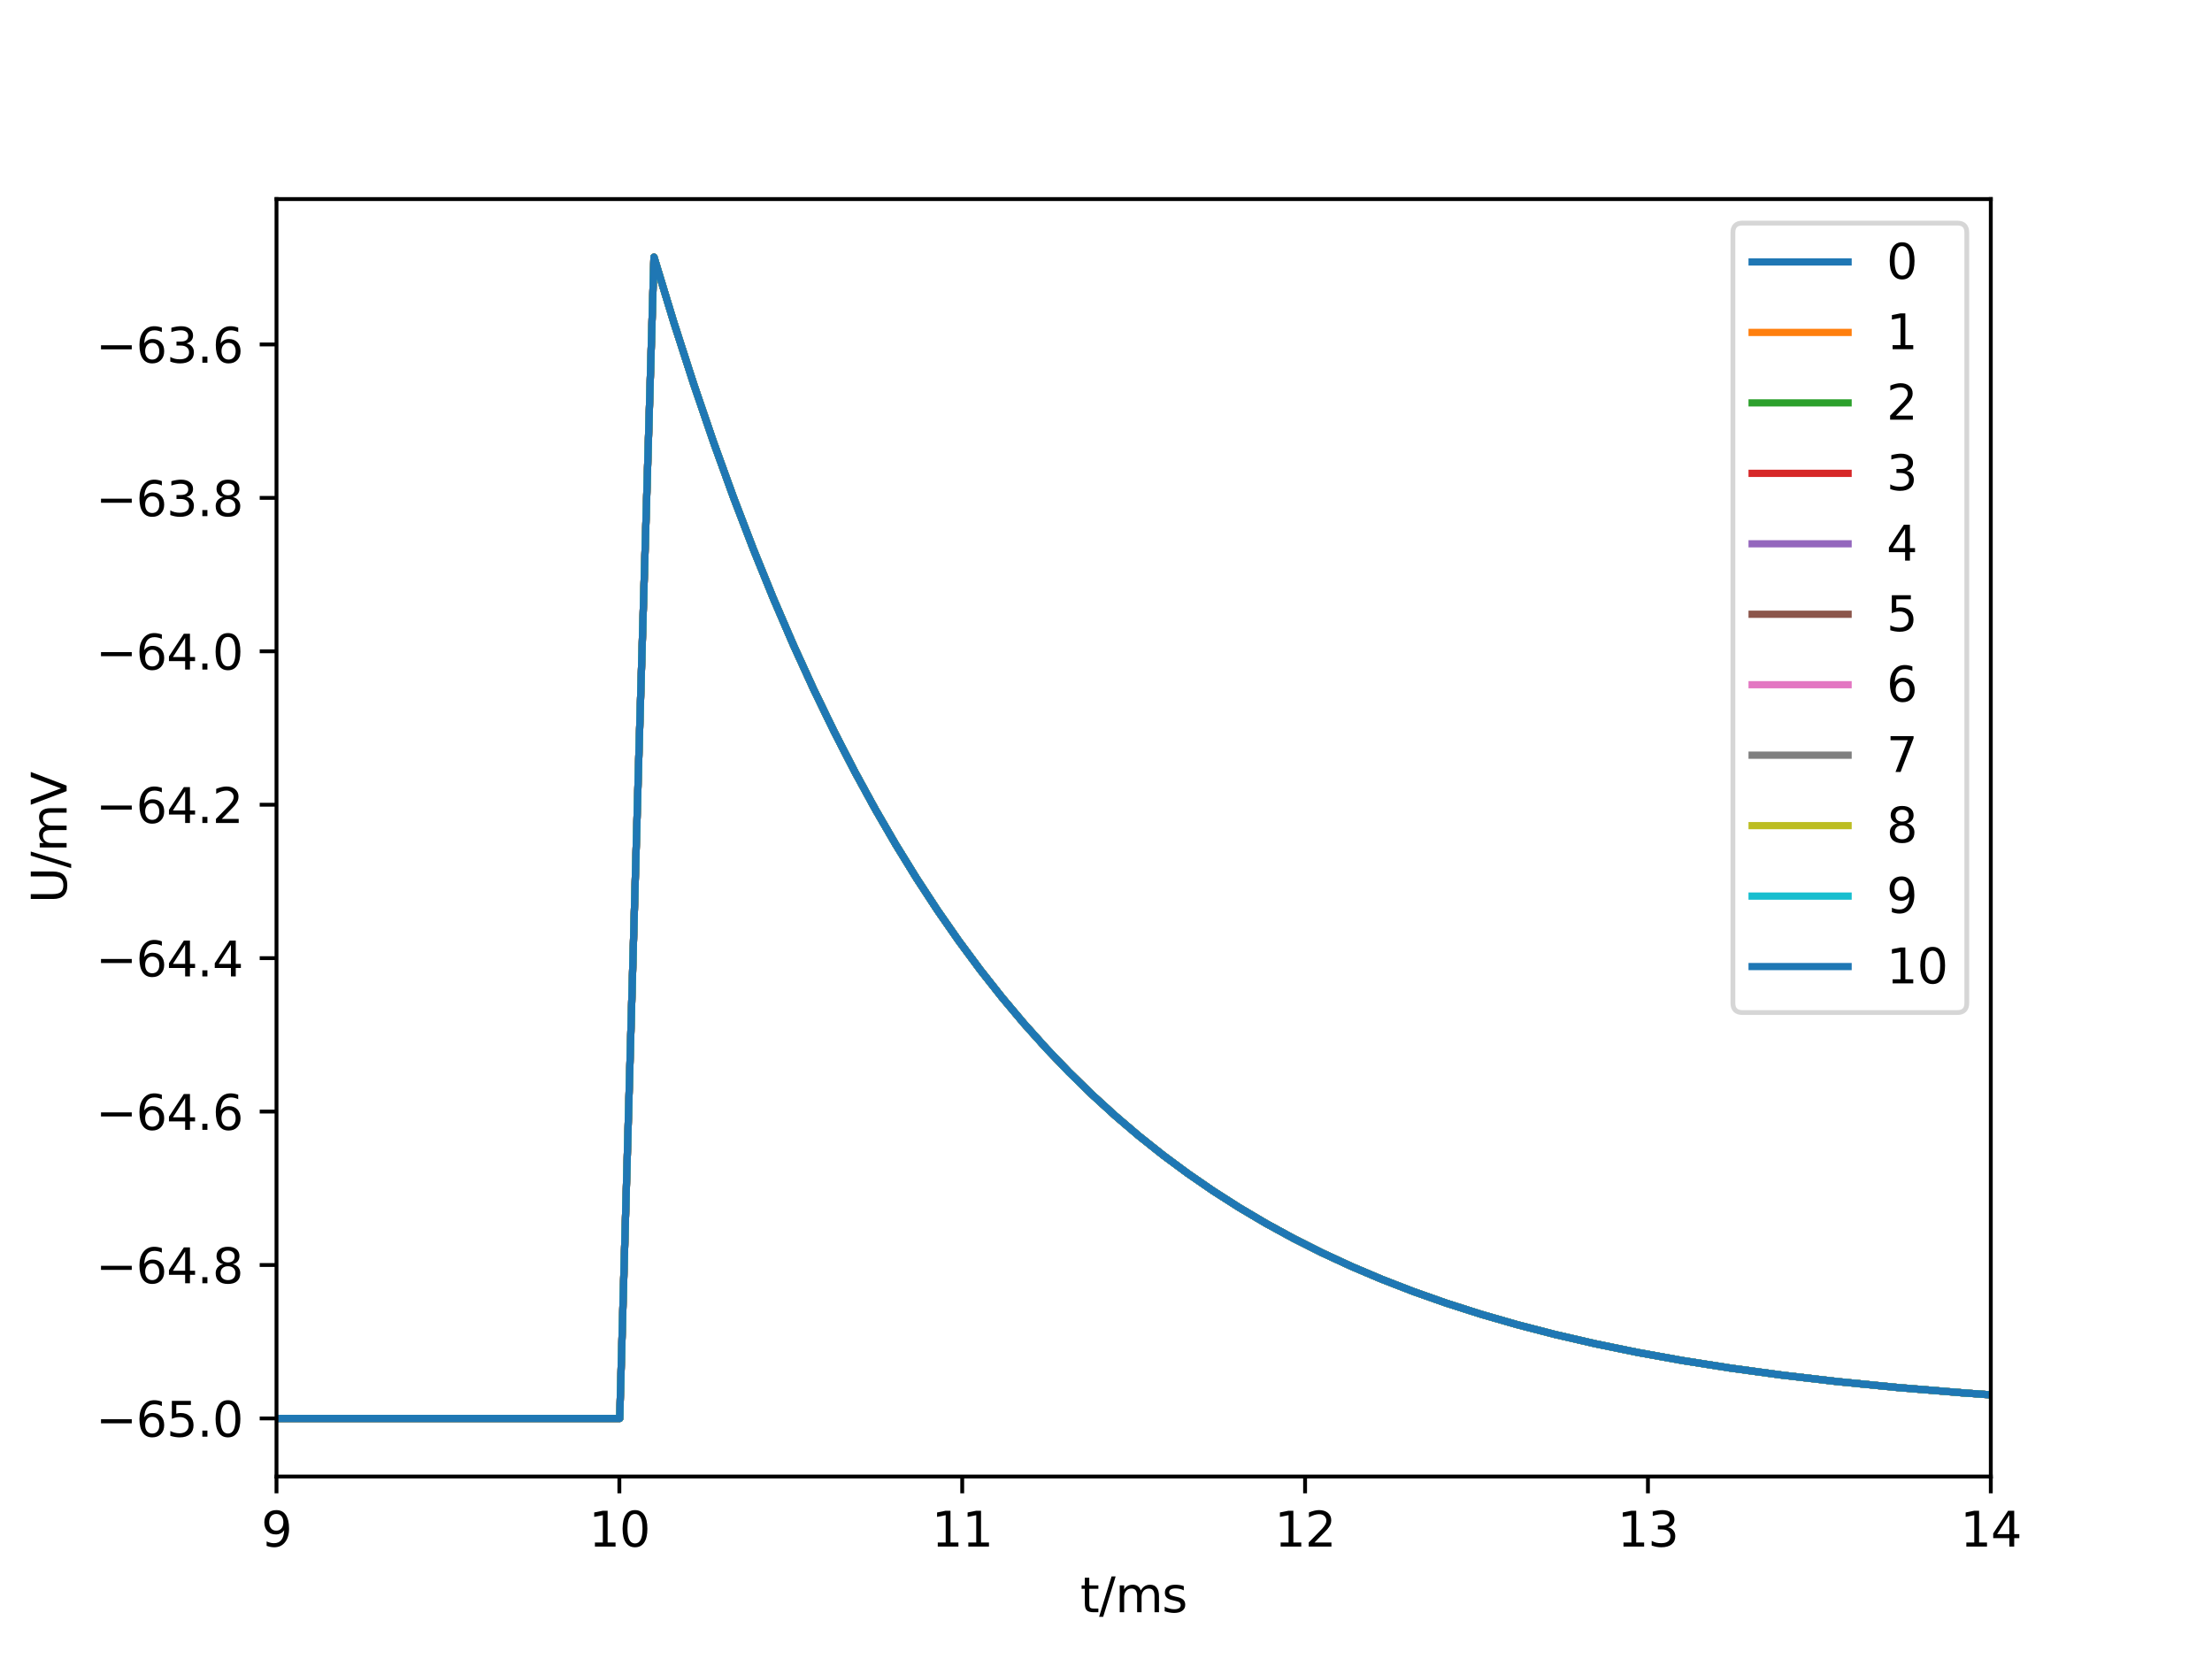 <?xml version="1.0" encoding="utf-8" standalone="no"?>
<!DOCTYPE svg PUBLIC "-//W3C//DTD SVG 1.1//EN"
  "http://www.w3.org/Graphics/SVG/1.1/DTD/svg11.dtd">
<svg height="345.6pt" version="1.1" viewBox="0 0 460.8 345.6" width="460.8pt" xmlns="http://www.w3.org/2000/svg" xmlns:xlink="http://www.w3.org/1999/xlink">
 <defs>
  <style type="text/css">*{stroke-linecap:butt;stroke-linejoin:round;}</style>
 </defs>
 <g id="figure_1">
  <g id="patch_1">
   <path d="M 0 345.6 
L 460.8 345.6 
L 460.8 0 
L 0 0 
z
" style="fill:#ffffff;"/>
  </g>
  <g id="axes_1">
   <g id="patch_2">
    <path d="M 57.6 307.584 
L 414.72 307.584 
L 414.72 41.472 
L 57.6 41.472 
z
" style="fill:#ffffff;"/>
   </g>
   <g id="matplotlib.axis_1">
    <g id="xtick_1">
     <g id="line2d_1">
      <defs>
       <path d="M 0 0 
L 0 3.5 
" id="m3f1166deb8" style="stroke:#000000;stroke-width:0.8;"/>
      </defs>
      <g>
       <use style="stroke:#000000;stroke-width:0.8;" x="57.6" xlink:href="#m3f1166deb8" y="307.584"/>
      </g>
     </g>
     <g id="text_1">
      <!-- 9 -->
      <g transform="translate(54.419 322.182)scale(0.1 -0.1)">
       <defs>
        <path d="M 703 97 
L 703 672 
Q 941 559 1184 500 
Q 1428 441 1663 441 
Q 2288 441 2617 861 
Q 2947 1281 2994 2138 
Q 2813 1869 2534 1725 
Q 2256 1581 1919 1581 
Q 1219 1581 811 2004 
Q 403 2428 403 3163 
Q 403 3881 828 4315 
Q 1253 4750 1959 4750 
Q 2769 4750 3195 4129 
Q 3622 3509 3622 2328 
Q 3622 1225 3098 567 
Q 2575 -91 1691 -91 
Q 1453 -91 1209 -44 
Q 966 3 703 97 
z
M 1959 2075 
Q 2384 2075 2632 2365 
Q 2881 2656 2881 3163 
Q 2881 3666 2632 3958 
Q 2384 4250 1959 4250 
Q 1534 4250 1286 3958 
Q 1038 3666 1038 3163 
Q 1038 2656 1286 2365 
Q 1534 2075 1959 2075 
z
" id="DejaVuSans-39" transform="scale(0.016)"/>
       </defs>
       <use xlink:href="#DejaVuSans-39"/>
      </g>
     </g>
    </g>
    <g id="xtick_2">
     <g id="line2d_2">
      <g>
       <use style="stroke:#000000;stroke-width:0.8;" x="129.024" xlink:href="#m3f1166deb8" y="307.584"/>
      </g>
     </g>
     <g id="text_2">
      <!-- 10 -->
      <g transform="translate(122.662 322.182)scale(0.1 -0.1)">
       <defs>
        <path d="M 794 531 
L 1825 531 
L 1825 4091 
L 703 3866 
L 703 4441 
L 1819 4666 
L 2450 4666 
L 2450 531 
L 3481 531 
L 3481 0 
L 794 0 
L 794 531 
z
" id="DejaVuSans-31" transform="scale(0.016)"/>
        <path d="M 2034 4250 
Q 1547 4250 1301 3770 
Q 1056 3291 1056 2328 
Q 1056 1369 1301 889 
Q 1547 409 2034 409 
Q 2525 409 2770 889 
Q 3016 1369 3016 2328 
Q 3016 3291 2770 3770 
Q 2525 4250 2034 4250 
z
M 2034 4750 
Q 2819 4750 3233 4129 
Q 3647 3509 3647 2328 
Q 3647 1150 3233 529 
Q 2819 -91 2034 -91 
Q 1250 -91 836 529 
Q 422 1150 422 2328 
Q 422 3509 836 4129 
Q 1250 4750 2034 4750 
z
" id="DejaVuSans-30" transform="scale(0.016)"/>
       </defs>
       <use xlink:href="#DejaVuSans-31"/>
       <use x="63.623" xlink:href="#DejaVuSans-30"/>
      </g>
     </g>
    </g>
    <g id="xtick_3">
     <g id="line2d_3">
      <g>
       <use style="stroke:#000000;stroke-width:0.8;" x="200.448" xlink:href="#m3f1166deb8" y="307.584"/>
      </g>
     </g>
     <g id="text_3">
      <!-- 11 -->
      <g transform="translate(194.085 322.182)scale(0.1 -0.1)">
       <use xlink:href="#DejaVuSans-31"/>
       <use x="63.623" xlink:href="#DejaVuSans-31"/>
      </g>
     </g>
    </g>
    <g id="xtick_4">
     <g id="line2d_4">
      <g>
       <use style="stroke:#000000;stroke-width:0.8;" x="271.872" xlink:href="#m3f1166deb8" y="307.584"/>
      </g>
     </g>
     <g id="text_4">
      <!-- 12 -->
      <g transform="translate(265.51 322.182)scale(0.1 -0.1)">
       <defs>
        <path d="M 1228 531 
L 3431 531 
L 3431 0 
L 469 0 
L 469 531 
Q 828 903 1448 1529 
Q 2069 2156 2228 2338 
Q 2531 2678 2651 2914 
Q 2772 3150 2772 3378 
Q 2772 3750 2511 3984 
Q 2250 4219 1831 4219 
Q 1534 4219 1204 4116 
Q 875 4013 500 3803 
L 500 4441 
Q 881 4594 1212 4672 
Q 1544 4750 1819 4750 
Q 2544 4750 2975 4387 
Q 3406 4025 3406 3419 
Q 3406 3131 3298 2873 
Q 3191 2616 2906 2266 
Q 2828 2175 2409 1742 
Q 1991 1309 1228 531 
z
" id="DejaVuSans-32" transform="scale(0.016)"/>
       </defs>
       <use xlink:href="#DejaVuSans-31"/>
       <use x="63.623" xlink:href="#DejaVuSans-32"/>
      </g>
     </g>
    </g>
    <g id="xtick_5">
     <g id="line2d_5">
      <g>
       <use style="stroke:#000000;stroke-width:0.8;" x="343.296" xlink:href="#m3f1166deb8" y="307.584"/>
      </g>
     </g>
     <g id="text_5">
      <!-- 13 -->
      <g transform="translate(336.933 322.182)scale(0.1 -0.1)">
       <defs>
        <path d="M 2597 2516 
Q 3050 2419 3304 2112 
Q 3559 1806 3559 1356 
Q 3559 666 3084 287 
Q 2609 -91 1734 -91 
Q 1441 -91 1130 -33 
Q 819 25 488 141 
L 488 750 
Q 750 597 1062 519 
Q 1375 441 1716 441 
Q 2309 441 2620 675 
Q 2931 909 2931 1356 
Q 2931 1769 2642 2001 
Q 2353 2234 1838 2234 
L 1294 2234 
L 1294 2753 
L 1863 2753 
Q 2328 2753 2575 2939 
Q 2822 3125 2822 3475 
Q 2822 3834 2567 4026 
Q 2313 4219 1838 4219 
Q 1578 4219 1281 4162 
Q 984 4106 628 3988 
L 628 4550 
Q 988 4650 1302 4700 
Q 1616 4750 1894 4750 
Q 2613 4750 3031 4423 
Q 3450 4097 3450 3541 
Q 3450 3153 3228 2886 
Q 3006 2619 2597 2516 
z
" id="DejaVuSans-33" transform="scale(0.016)"/>
       </defs>
       <use xlink:href="#DejaVuSans-31"/>
       <use x="63.623" xlink:href="#DejaVuSans-33"/>
      </g>
     </g>
    </g>
    <g id="xtick_6">
     <g id="line2d_6">
      <g>
       <use style="stroke:#000000;stroke-width:0.8;" x="414.72" xlink:href="#m3f1166deb8" y="307.584"/>
      </g>
     </g>
     <g id="text_6">
      <!-- 14 -->
      <g transform="translate(408.358 322.182)scale(0.1 -0.1)">
       <defs>
        <path d="M 2419 4116 
L 825 1625 
L 2419 1625 
L 2419 4116 
z
M 2253 4666 
L 3047 4666 
L 3047 1625 
L 3713 1625 
L 3713 1100 
L 3047 1100 
L 3047 0 
L 2419 0 
L 2419 1100 
L 313 1100 
L 313 1709 
L 2253 4666 
z
" id="DejaVuSans-34" transform="scale(0.016)"/>
       </defs>
       <use xlink:href="#DejaVuSans-31"/>
       <use x="63.623" xlink:href="#DejaVuSans-34"/>
      </g>
     </g>
    </g>
    <g id="text_7">
     <!-- t/ms -->
     <g transform="translate(225.04 335.861)scale(0.1 -0.1)">
      <defs>
       <path d="M 1172 4494 
L 1172 3500 
L 2356 3500 
L 2356 3053 
L 1172 3053 
L 1172 1153 
Q 1172 725 1289 603 
Q 1406 481 1766 481 
L 2356 481 
L 2356 0 
L 1766 0 
Q 1100 0 847 248 
Q 594 497 594 1153 
L 594 3053 
L 172 3053 
L 172 3500 
L 594 3500 
L 594 4494 
L 1172 4494 
z
" id="DejaVuSans-74" transform="scale(0.016)"/>
       <path d="M 1625 4666 
L 2156 4666 
L 531 -594 
L 0 -594 
L 1625 4666 
z
" id="DejaVuSans-2f" transform="scale(0.016)"/>
       <path d="M 3328 2828 
Q 3544 3216 3844 3400 
Q 4144 3584 4550 3584 
Q 5097 3584 5394 3201 
Q 5691 2819 5691 2113 
L 5691 0 
L 5113 0 
L 5113 2094 
Q 5113 2597 4934 2840 
Q 4756 3084 4391 3084 
Q 3944 3084 3684 2787 
Q 3425 2491 3425 1978 
L 3425 0 
L 2847 0 
L 2847 2094 
Q 2847 2600 2669 2842 
Q 2491 3084 2119 3084 
Q 1678 3084 1418 2786 
Q 1159 2488 1159 1978 
L 1159 0 
L 581 0 
L 581 3500 
L 1159 3500 
L 1159 2956 
Q 1356 3278 1631 3431 
Q 1906 3584 2284 3584 
Q 2666 3584 2933 3390 
Q 3200 3197 3328 2828 
z
" id="DejaVuSans-6d" transform="scale(0.016)"/>
       <path d="M 2834 3397 
L 2834 2853 
Q 2591 2978 2328 3040 
Q 2066 3103 1784 3103 
Q 1356 3103 1142 2972 
Q 928 2841 928 2578 
Q 928 2378 1081 2264 
Q 1234 2150 1697 2047 
L 1894 2003 
Q 2506 1872 2764 1633 
Q 3022 1394 3022 966 
Q 3022 478 2636 193 
Q 2250 -91 1575 -91 
Q 1294 -91 989 -36 
Q 684 19 347 128 
L 347 722 
Q 666 556 975 473 
Q 1284 391 1588 391 
Q 1994 391 2212 530 
Q 2431 669 2431 922 
Q 2431 1156 2273 1281 
Q 2116 1406 1581 1522 
L 1381 1569 
Q 847 1681 609 1914 
Q 372 2147 372 2553 
Q 372 3047 722 3315 
Q 1072 3584 1716 3584 
Q 2034 3584 2315 3537 
Q 2597 3491 2834 3397 
z
" id="DejaVuSans-73" transform="scale(0.016)"/>
      </defs>
      <use xlink:href="#DejaVuSans-74"/>
      <use x="39.209" xlink:href="#DejaVuSans-2f"/>
      <use x="72.9" xlink:href="#DejaVuSans-6d"/>
      <use x="170.312" xlink:href="#DejaVuSans-73"/>
     </g>
    </g>
   </g>
   <g id="matplotlib.axis_2">
    <g id="ytick_1">
     <g id="line2d_7">
      <defs>
       <path d="M 0 0 
L -3.5 0 
" id="m73994b230e" style="stroke:#000000;stroke-width:0.8;"/>
      </defs>
      <g>
       <use style="stroke:#000000;stroke-width:0.8;" x="57.6" xlink:href="#m73994b230e" y="295.488"/>
      </g>
     </g>
     <g id="text_8">
      <!-- −65.0 -->
      <g transform="translate(19.955 299.287)scale(0.1 -0.1)">
       <defs>
        <path d="M 678 2272 
L 4684 2272 
L 4684 1741 
L 678 1741 
L 678 2272 
z
" id="DejaVuSans-2212" transform="scale(0.016)"/>
        <path d="M 2113 2584 
Q 1688 2584 1439 2293 
Q 1191 2003 1191 1497 
Q 1191 994 1439 701 
Q 1688 409 2113 409 
Q 2538 409 2786 701 
Q 3034 994 3034 1497 
Q 3034 2003 2786 2293 
Q 2538 2584 2113 2584 
z
M 3366 4563 
L 3366 3988 
Q 3128 4100 2886 4159 
Q 2644 4219 2406 4219 
Q 1781 4219 1451 3797 
Q 1122 3375 1075 2522 
Q 1259 2794 1537 2939 
Q 1816 3084 2150 3084 
Q 2853 3084 3261 2657 
Q 3669 2231 3669 1497 
Q 3669 778 3244 343 
Q 2819 -91 2113 -91 
Q 1303 -91 875 529 
Q 447 1150 447 2328 
Q 447 3434 972 4092 
Q 1497 4750 2381 4750 
Q 2619 4750 2861 4703 
Q 3103 4656 3366 4563 
z
" id="DejaVuSans-36" transform="scale(0.016)"/>
        <path d="M 691 4666 
L 3169 4666 
L 3169 4134 
L 1269 4134 
L 1269 2991 
Q 1406 3038 1543 3061 
Q 1681 3084 1819 3084 
Q 2600 3084 3056 2656 
Q 3513 2228 3513 1497 
Q 3513 744 3044 326 
Q 2575 -91 1722 -91 
Q 1428 -91 1123 -41 
Q 819 9 494 109 
L 494 744 
Q 775 591 1075 516 
Q 1375 441 1709 441 
Q 2250 441 2565 725 
Q 2881 1009 2881 1497 
Q 2881 1984 2565 2268 
Q 2250 2553 1709 2553 
Q 1456 2553 1204 2497 
Q 953 2441 691 2322 
L 691 4666 
z
" id="DejaVuSans-35" transform="scale(0.016)"/>
        <path d="M 684 794 
L 1344 794 
L 1344 0 
L 684 0 
L 684 794 
z
" id="DejaVuSans-2e" transform="scale(0.016)"/>
       </defs>
       <use xlink:href="#DejaVuSans-2212"/>
       <use x="83.789" xlink:href="#DejaVuSans-36"/>
       <use x="147.412" xlink:href="#DejaVuSans-35"/>
       <use x="211.035" xlink:href="#DejaVuSans-2e"/>
       <use x="242.822" xlink:href="#DejaVuSans-30"/>
      </g>
     </g>
    </g>
    <g id="ytick_2">
     <g id="line2d_8">
      <g>
       <use style="stroke:#000000;stroke-width:0.8;" x="57.6" xlink:href="#m73994b230e" y="263.527"/>
      </g>
     </g>
     <g id="text_9">
      <!-- −64.8 -->
      <g transform="translate(19.955 267.326)scale(0.1 -0.1)">
       <defs>
        <path d="M 2034 2216 
Q 1584 2216 1326 1975 
Q 1069 1734 1069 1313 
Q 1069 891 1326 650 
Q 1584 409 2034 409 
Q 2484 409 2743 651 
Q 3003 894 3003 1313 
Q 3003 1734 2745 1975 
Q 2488 2216 2034 2216 
z
M 1403 2484 
Q 997 2584 770 2862 
Q 544 3141 544 3541 
Q 544 4100 942 4425 
Q 1341 4750 2034 4750 
Q 2731 4750 3128 4425 
Q 3525 4100 3525 3541 
Q 3525 3141 3298 2862 
Q 3072 2584 2669 2484 
Q 3125 2378 3379 2068 
Q 3634 1759 3634 1313 
Q 3634 634 3220 271 
Q 2806 -91 2034 -91 
Q 1263 -91 848 271 
Q 434 634 434 1313 
Q 434 1759 690 2068 
Q 947 2378 1403 2484 
z
M 1172 3481 
Q 1172 3119 1398 2916 
Q 1625 2713 2034 2713 
Q 2441 2713 2670 2916 
Q 2900 3119 2900 3481 
Q 2900 3844 2670 4047 
Q 2441 4250 2034 4250 
Q 1625 4250 1398 4047 
Q 1172 3844 1172 3481 
z
" id="DejaVuSans-38" transform="scale(0.016)"/>
       </defs>
       <use xlink:href="#DejaVuSans-2212"/>
       <use x="83.789" xlink:href="#DejaVuSans-36"/>
       <use x="147.412" xlink:href="#DejaVuSans-34"/>
       <use x="211.035" xlink:href="#DejaVuSans-2e"/>
       <use x="242.822" xlink:href="#DejaVuSans-38"/>
      </g>
     </g>
    </g>
    <g id="ytick_3">
     <g id="line2d_9">
      <g>
       <use style="stroke:#000000;stroke-width:0.8;" x="57.6" xlink:href="#m73994b230e" y="231.566"/>
      </g>
     </g>
     <g id="text_10">
      <!-- −64.6 -->
      <g transform="translate(19.955 235.365)scale(0.1 -0.1)">
       <use xlink:href="#DejaVuSans-2212"/>
       <use x="83.789" xlink:href="#DejaVuSans-36"/>
       <use x="147.412" xlink:href="#DejaVuSans-34"/>
       <use x="211.035" xlink:href="#DejaVuSans-2e"/>
       <use x="242.822" xlink:href="#DejaVuSans-36"/>
      </g>
     </g>
    </g>
    <g id="ytick_4">
     <g id="line2d_10">
      <g>
       <use style="stroke:#000000;stroke-width:0.8;" x="57.6" xlink:href="#m73994b230e" y="199.605"/>
      </g>
     </g>
     <g id="text_11">
      <!-- −64.4 -->
      <g transform="translate(19.955 203.404)scale(0.1 -0.1)">
       <use xlink:href="#DejaVuSans-2212"/>
       <use x="83.789" xlink:href="#DejaVuSans-36"/>
       <use x="147.412" xlink:href="#DejaVuSans-34"/>
       <use x="211.035" xlink:href="#DejaVuSans-2e"/>
       <use x="242.822" xlink:href="#DejaVuSans-34"/>
      </g>
     </g>
    </g>
    <g id="ytick_5">
     <g id="line2d_11">
      <g>
       <use style="stroke:#000000;stroke-width:0.8;" x="57.6" xlink:href="#m73994b230e" y="167.644"/>
      </g>
     </g>
     <g id="text_12">
      <!-- −64.2 -->
      <g transform="translate(19.955 171.443)scale(0.1 -0.1)">
       <use xlink:href="#DejaVuSans-2212"/>
       <use x="83.789" xlink:href="#DejaVuSans-36"/>
       <use x="147.412" xlink:href="#DejaVuSans-34"/>
       <use x="211.035" xlink:href="#DejaVuSans-2e"/>
       <use x="242.822" xlink:href="#DejaVuSans-32"/>
      </g>
     </g>
    </g>
    <g id="ytick_6">
     <g id="line2d_12">
      <g>
       <use style="stroke:#000000;stroke-width:0.8;" x="57.6" xlink:href="#m73994b230e" y="135.682"/>
      </g>
     </g>
     <g id="text_13">
      <!-- −64.0 -->
      <g transform="translate(19.955 139.482)scale(0.1 -0.1)">
       <use xlink:href="#DejaVuSans-2212"/>
       <use x="83.789" xlink:href="#DejaVuSans-36"/>
       <use x="147.412" xlink:href="#DejaVuSans-34"/>
       <use x="211.035" xlink:href="#DejaVuSans-2e"/>
       <use x="242.822" xlink:href="#DejaVuSans-30"/>
      </g>
     </g>
    </g>
    <g id="ytick_7">
     <g id="line2d_13">
      <g>
       <use style="stroke:#000000;stroke-width:0.8;" x="57.6" xlink:href="#m73994b230e" y="103.721"/>
      </g>
     </g>
     <g id="text_14">
      <!-- −63.8 -->
      <g transform="translate(19.955 107.521)scale(0.1 -0.1)">
       <use xlink:href="#DejaVuSans-2212"/>
       <use x="83.789" xlink:href="#DejaVuSans-36"/>
       <use x="147.412" xlink:href="#DejaVuSans-33"/>
       <use x="211.035" xlink:href="#DejaVuSans-2e"/>
       <use x="242.822" xlink:href="#DejaVuSans-38"/>
      </g>
     </g>
    </g>
    <g id="ytick_8">
     <g id="line2d_14">
      <g>
       <use style="stroke:#000000;stroke-width:0.8;" x="57.6" xlink:href="#m73994b230e" y="71.76"/>
      </g>
     </g>
     <g id="text_15">
      <!-- −63.6 -->
      <g transform="translate(19.955 75.559)scale(0.1 -0.1)">
       <use xlink:href="#DejaVuSans-2212"/>
       <use x="83.789" xlink:href="#DejaVuSans-36"/>
       <use x="147.412" xlink:href="#DejaVuSans-33"/>
       <use x="211.035" xlink:href="#DejaVuSans-2e"/>
       <use x="242.822" xlink:href="#DejaVuSans-36"/>
      </g>
     </g>
    </g>
    <g id="text_16">
     <!-- U/mV -->
     <g transform="translate(13.875 188.162)rotate(-90)scale(0.1 -0.1)">
      <defs>
       <path d="M 556 4666 
L 1191 4666 
L 1191 1831 
Q 1191 1081 1462 751 
Q 1734 422 2344 422 
Q 2950 422 3222 751 
Q 3494 1081 3494 1831 
L 3494 4666 
L 4128 4666 
L 4128 1753 
Q 4128 841 3676 375 
Q 3225 -91 2344 -91 
Q 1459 -91 1007 375 
Q 556 841 556 1753 
L 556 4666 
z
" id="DejaVuSans-55" transform="scale(0.016)"/>
       <path d="M 1831 0 
L 50 4666 
L 709 4666 
L 2188 738 
L 3669 4666 
L 4325 4666 
L 2547 0 
L 1831 0 
z
" id="DejaVuSans-56" transform="scale(0.016)"/>
      </defs>
      <use xlink:href="#DejaVuSans-55"/>
      <use x="73.193" xlink:href="#DejaVuSans-2f"/>
      <use x="106.885" xlink:href="#DejaVuSans-6d"/>
      <use x="204.297" xlink:href="#DejaVuSans-56"/>
     </g>
    </g>
   </g>
   <g id="line2d_15">
    <path clip-path="url(#p3097001ff2)" d="M 57.529 295.488 
L 129.095 295.488 
L 133.095 157.04 
L 136.238 53.568 
L 140.38 67.194 
L 144.523 80.052 
L 148.666 92.186 
L 152.808 103.636 
L 156.951 114.442 
L 161.093 124.639 
L 165.307 134.423 
L 169.521 143.646 
L 173.735 152.341 
L 178.021 160.674 
L 182.306 168.521 
L 186.592 175.911 
L 190.949 182.984 
L 195.305 189.638 
L 199.734 195.999 
L 204.233 202.07 
L 208.733 207.771 
L 213.304 213.207 
L 217.947 218.382 
L 222.661 223.304 
L 227.446 227.98 
L 232.303 232.416 
L 237.231 236.619 
L 242.302 240.652 
L 247.445 244.459 
L 252.73 248.097 
L 258.159 251.564 
L 263.73 254.858 
L 269.444 257.981 
L 275.372 260.967 
L 281.514 263.81 
L 287.871 266.506 
L 294.442 269.052 
L 301.299 271.471 
L 308.513 273.777 
L 316.012 275.94 
L 323.94 277.993 
L 332.297 279.924 
L 341.082 281.724 
L 350.438 283.413 
L 360.438 284.99 
L 371.151 286.452 
L 382.722 287.803 
L 395.293 289.042 
L 409.006 290.168 
L 414.791 290.582 
L 414.791 290.582 
" style="fill:none;stroke:#1f77b4;stroke-linecap:square;stroke-width:1.5;"/>
   </g>
   <g id="line2d_16">
    <path clip-path="url(#p3097001ff2)" d="M 57.529 295.488 
L 129.095 295.488 
L 133.095 157.04 
L 136.238 53.568 
L 140.38 67.194 
L 144.523 80.052 
L 148.666 92.186 
L 152.808 103.636 
L 156.951 114.442 
L 161.093 124.639 
L 165.307 134.423 
L 169.521 143.646 
L 173.735 152.341 
L 178.021 160.674 
L 182.306 168.521 
L 186.592 175.911 
L 190.949 182.984 
L 195.305 189.638 
L 199.734 195.999 
L 204.233 202.07 
L 208.733 207.771 
L 213.304 213.207 
L 217.947 218.382 
L 222.661 223.304 
L 227.446 227.98 
L 232.303 232.416 
L 237.231 236.619 
L 242.302 240.652 
L 247.445 244.459 
L 252.73 248.097 
L 258.159 251.564 
L 263.73 254.858 
L 269.444 257.981 
L 275.372 260.967 
L 281.514 263.81 
L 287.871 266.506 
L 294.442 269.052 
L 301.299 271.471 
L 308.513 273.777 
L 316.012 275.94 
L 323.94 277.993 
L 332.297 279.924 
L 341.082 281.724 
L 350.438 283.413 
L 360.438 284.99 
L 371.151 286.452 
L 382.722 287.803 
L 395.293 289.042 
L 409.006 290.168 
L 414.791 290.582 
L 414.791 290.582 
" style="fill:none;stroke:#ff7f0e;stroke-linecap:square;stroke-width:1.5;"/>
   </g>
   <g id="line2d_17">
    <path clip-path="url(#p3097001ff2)" d="M 57.529 295.488 
L 129.095 295.488 
L 133.095 157.04 
L 136.238 53.568 
L 140.38 67.194 
L 144.523 80.052 
L 148.666 92.186 
L 152.808 103.636 
L 156.951 114.442 
L 161.093 124.639 
L 165.307 134.423 
L 169.521 143.646 
L 173.735 152.341 
L 178.021 160.674 
L 182.306 168.521 
L 186.592 175.911 
L 190.949 182.984 
L 195.305 189.638 
L 199.734 195.999 
L 204.233 202.07 
L 208.733 207.771 
L 213.304 213.207 
L 217.947 218.382 
L 222.661 223.304 
L 227.446 227.98 
L 232.303 232.416 
L 237.231 236.619 
L 242.302 240.652 
L 247.445 244.459 
L 252.73 248.097 
L 258.159 251.564 
L 263.73 254.858 
L 269.444 257.981 
L 275.372 260.967 
L 281.514 263.81 
L 287.871 266.506 
L 294.442 269.052 
L 301.299 271.471 
L 308.513 273.777 
L 316.012 275.94 
L 323.94 277.993 
L 332.297 279.924 
L 341.082 281.724 
L 350.438 283.413 
L 360.438 284.99 
L 371.151 286.452 
L 382.722 287.803 
L 395.293 289.042 
L 409.006 290.168 
L 414.791 290.582 
L 414.791 290.582 
" style="fill:none;stroke:#2ca02c;stroke-linecap:square;stroke-width:1.5;"/>
   </g>
   <g id="line2d_18">
    <path clip-path="url(#p3097001ff2)" d="M 57.529 295.488 
L 129.095 295.488 
L 133.095 157.04 
L 136.238 53.568 
L 140.38 67.194 
L 144.523 80.052 
L 148.666 92.186 
L 152.808 103.636 
L 156.951 114.442 
L 161.093 124.639 
L 165.307 134.423 
L 169.521 143.646 
L 173.735 152.341 
L 178.021 160.674 
L 182.306 168.521 
L 186.592 175.911 
L 190.949 182.984 
L 195.305 189.638 
L 199.734 195.999 
L 204.233 202.07 
L 208.733 207.771 
L 213.304 213.207 
L 217.947 218.382 
L 222.661 223.304 
L 227.446 227.98 
L 232.303 232.416 
L 237.231 236.619 
L 242.302 240.652 
L 247.445 244.459 
L 252.73 248.097 
L 258.159 251.564 
L 263.73 254.858 
L 269.444 257.981 
L 275.372 260.967 
L 281.514 263.81 
L 287.871 266.506 
L 294.442 269.052 
L 301.299 271.471 
L 308.513 273.777 
L 316.012 275.94 
L 323.94 277.993 
L 332.297 279.924 
L 341.082 281.724 
L 350.438 283.413 
L 360.438 284.99 
L 371.151 286.452 
L 382.722 287.803 
L 395.293 289.042 
L 409.006 290.168 
L 414.791 290.582 
L 414.791 290.582 
" style="fill:none;stroke:#d62728;stroke-linecap:square;stroke-width:1.5;"/>
   </g>
   <g id="line2d_19">
    <path clip-path="url(#p3097001ff2)" d="M 57.529 295.488 
L 129.095 295.488 
L 133.095 157.04 
L 136.238 53.568 
L 140.38 67.194 
L 144.523 80.052 
L 148.666 92.186 
L 152.808 103.636 
L 156.951 114.442 
L 161.093 124.639 
L 165.307 134.423 
L 169.521 143.646 
L 173.735 152.341 
L 178.021 160.674 
L 182.306 168.521 
L 186.592 175.911 
L 190.949 182.984 
L 195.305 189.638 
L 199.734 195.999 
L 204.233 202.07 
L 208.733 207.771 
L 213.304 213.207 
L 217.947 218.382 
L 222.661 223.304 
L 227.446 227.98 
L 232.303 232.416 
L 237.231 236.619 
L 242.302 240.652 
L 247.445 244.459 
L 252.73 248.097 
L 258.159 251.564 
L 263.73 254.858 
L 269.444 257.981 
L 275.372 260.967 
L 281.514 263.81 
L 287.871 266.506 
L 294.442 269.052 
L 301.299 271.471 
L 308.513 273.777 
L 316.012 275.94 
L 323.94 277.993 
L 332.297 279.924 
L 341.082 281.724 
L 350.438 283.413 
L 360.438 284.99 
L 371.151 286.452 
L 382.722 287.803 
L 395.293 289.042 
L 409.006 290.168 
L 414.791 290.582 
L 414.791 290.582 
" style="fill:none;stroke:#9467bd;stroke-linecap:square;stroke-width:1.5;"/>
   </g>
   <g id="line2d_20">
    <path clip-path="url(#p3097001ff2)" d="M 57.529 295.488 
L 129.095 295.488 
L 133.095 157.04 
L 136.238 53.568 
L 140.38 67.194 
L 144.523 80.052 
L 148.666 92.186 
L 152.808 103.636 
L 156.951 114.442 
L 161.093 124.639 
L 165.307 134.423 
L 169.521 143.646 
L 173.735 152.341 
L 178.021 160.674 
L 182.306 168.521 
L 186.592 175.911 
L 190.949 182.984 
L 195.305 189.638 
L 199.734 195.999 
L 204.233 202.07 
L 208.733 207.771 
L 213.304 213.207 
L 217.947 218.382 
L 222.661 223.304 
L 227.446 227.98 
L 232.303 232.416 
L 237.231 236.619 
L 242.302 240.652 
L 247.445 244.459 
L 252.73 248.097 
L 258.159 251.564 
L 263.73 254.858 
L 269.444 257.981 
L 275.372 260.967 
L 281.514 263.81 
L 287.871 266.506 
L 294.442 269.052 
L 301.299 271.471 
L 308.513 273.777 
L 316.012 275.94 
L 323.94 277.993 
L 332.297 279.924 
L 341.082 281.724 
L 350.438 283.413 
L 360.438 284.99 
L 371.151 286.452 
L 382.722 287.803 
L 395.293 289.042 
L 409.006 290.168 
L 414.791 290.582 
L 414.791 290.582 
" style="fill:none;stroke:#8c564b;stroke-linecap:square;stroke-width:1.5;"/>
   </g>
   <g id="line2d_21">
    <path clip-path="url(#p3097001ff2)" d="M 57.529 295.488 
L 129.095 295.488 
L 133.095 157.04 
L 136.238 53.568 
L 140.38 67.194 
L 144.523 80.052 
L 148.666 92.186 
L 152.808 103.636 
L 156.951 114.442 
L 161.093 124.639 
L 165.307 134.423 
L 169.521 143.646 
L 173.735 152.341 
L 178.021 160.674 
L 182.306 168.521 
L 186.592 175.911 
L 190.949 182.984 
L 195.305 189.638 
L 199.734 195.999 
L 204.233 202.07 
L 208.733 207.771 
L 213.304 213.207 
L 217.947 218.382 
L 222.661 223.304 
L 227.446 227.98 
L 232.303 232.416 
L 237.231 236.619 
L 242.302 240.652 
L 247.445 244.459 
L 252.73 248.097 
L 258.159 251.564 
L 263.73 254.858 
L 269.444 257.981 
L 275.372 260.967 
L 281.514 263.81 
L 287.871 266.506 
L 294.442 269.052 
L 301.299 271.471 
L 308.513 273.777 
L 316.012 275.94 
L 323.94 277.993 
L 332.297 279.924 
L 341.082 281.724 
L 350.438 283.413 
L 360.438 284.99 
L 371.151 286.452 
L 382.722 287.803 
L 395.293 289.042 
L 409.006 290.168 
L 414.791 290.582 
L 414.791 290.582 
" style="fill:none;stroke:#e377c2;stroke-linecap:square;stroke-width:1.5;"/>
   </g>
   <g id="line2d_22">
    <path clip-path="url(#p3097001ff2)" d="M 57.529 295.488 
L 129.095 295.488 
L 133.095 157.04 
L 136.238 53.568 
L 140.38 67.194 
L 144.523 80.052 
L 148.666 92.186 
L 152.808 103.636 
L 156.951 114.442 
L 161.093 124.639 
L 165.307 134.423 
L 169.521 143.646 
L 173.735 152.341 
L 178.021 160.674 
L 182.306 168.521 
L 186.592 175.911 
L 190.949 182.984 
L 195.305 189.638 
L 199.734 195.999 
L 204.233 202.07 
L 208.733 207.771 
L 213.304 213.207 
L 217.947 218.382 
L 222.661 223.304 
L 227.446 227.98 
L 232.303 232.416 
L 237.231 236.619 
L 242.302 240.652 
L 247.445 244.459 
L 252.73 248.097 
L 258.159 251.564 
L 263.73 254.858 
L 269.444 257.981 
L 275.372 260.967 
L 281.514 263.81 
L 287.871 266.506 
L 294.442 269.052 
L 301.299 271.471 
L 308.513 273.777 
L 316.012 275.94 
L 323.94 277.993 
L 332.297 279.924 
L 341.082 281.724 
L 350.438 283.413 
L 360.438 284.99 
L 371.151 286.452 
L 382.722 287.803 
L 395.293 289.042 
L 409.006 290.168 
L 414.791 290.582 
L 414.791 290.582 
" style="fill:none;stroke:#7f7f7f;stroke-linecap:square;stroke-width:1.5;"/>
   </g>
   <g id="line2d_23">
    <path clip-path="url(#p3097001ff2)" d="M 57.529 295.488 
L 129.095 295.488 
L 133.095 157.04 
L 136.238 53.568 
L 140.38 67.194 
L 144.523 80.052 
L 148.666 92.186 
L 152.808 103.636 
L 156.951 114.442 
L 161.093 124.639 
L 165.307 134.423 
L 169.521 143.646 
L 173.735 152.341 
L 178.021 160.674 
L 182.306 168.521 
L 186.592 175.911 
L 190.949 182.984 
L 195.305 189.638 
L 199.734 195.999 
L 204.233 202.07 
L 208.733 207.771 
L 213.304 213.207 
L 217.947 218.382 
L 222.661 223.304 
L 227.446 227.98 
L 232.303 232.416 
L 237.231 236.619 
L 242.302 240.652 
L 247.445 244.459 
L 252.73 248.097 
L 258.159 251.564 
L 263.73 254.858 
L 269.444 257.981 
L 275.372 260.967 
L 281.514 263.81 
L 287.871 266.506 
L 294.442 269.052 
L 301.299 271.471 
L 308.513 273.777 
L 316.012 275.94 
L 323.94 277.993 
L 332.297 279.924 
L 341.082 281.724 
L 350.438 283.413 
L 360.438 284.99 
L 371.151 286.452 
L 382.722 287.803 
L 395.293 289.042 
L 409.006 290.168 
L 414.791 290.582 
L 414.791 290.582 
" style="fill:none;stroke:#bcbd22;stroke-linecap:square;stroke-width:1.5;"/>
   </g>
   <g id="line2d_24">
    <path clip-path="url(#p3097001ff2)" d="M 57.529 295.488 
L 129.095 295.488 
L 133.095 157.04 
L 136.238 53.568 
L 140.38 67.194 
L 144.523 80.052 
L 148.666 92.186 
L 152.808 103.636 
L 156.951 114.442 
L 161.093 124.639 
L 165.307 134.423 
L 169.521 143.646 
L 173.735 152.341 
L 178.021 160.674 
L 182.306 168.521 
L 186.592 175.911 
L 190.949 182.984 
L 195.305 189.638 
L 199.734 195.999 
L 204.233 202.07 
L 208.733 207.771 
L 213.304 213.207 
L 217.947 218.382 
L 222.661 223.304 
L 227.446 227.98 
L 232.303 232.416 
L 237.231 236.619 
L 242.302 240.652 
L 247.445 244.459 
L 252.73 248.097 
L 258.159 251.564 
L 263.73 254.858 
L 269.444 257.981 
L 275.372 260.967 
L 281.514 263.81 
L 287.871 266.506 
L 294.442 269.052 
L 301.299 271.471 
L 308.513 273.777 
L 316.012 275.94 
L 323.94 277.993 
L 332.297 279.924 
L 341.082 281.724 
L 350.438 283.413 
L 360.438 284.99 
L 371.151 286.452 
L 382.722 287.803 
L 395.293 289.042 
L 409.006 290.168 
L 414.791 290.582 
L 414.791 290.582 
" style="fill:none;stroke:#17becf;stroke-linecap:square;stroke-width:1.5;"/>
   </g>
   <g id="line2d_25">
    <path clip-path="url(#p3097001ff2)" d="M 57.529 295.488 
L 129.095 295.488 
L 133.095 157.04 
L 136.238 53.568 
L 140.38 67.194 
L 144.523 80.052 
L 148.666 92.186 
L 152.808 103.636 
L 156.951 114.442 
L 161.093 124.639 
L 165.307 134.423 
L 169.521 143.646 
L 173.735 152.341 
L 178.021 160.674 
L 182.306 168.521 
L 186.592 175.911 
L 190.949 182.984 
L 195.305 189.638 
L 199.734 195.999 
L 204.233 202.07 
L 208.733 207.771 
L 213.304 213.207 
L 217.947 218.382 
L 222.661 223.304 
L 227.446 227.98 
L 232.303 232.416 
L 237.231 236.619 
L 242.302 240.652 
L 247.445 244.459 
L 252.73 248.097 
L 258.159 251.564 
L 263.73 254.858 
L 269.444 257.981 
L 275.372 260.967 
L 281.514 263.81 
L 287.871 266.506 
L 294.442 269.052 
L 301.299 271.471 
L 308.513 273.777 
L 316.012 275.94 
L 323.94 277.993 
L 332.297 279.924 
L 341.082 281.724 
L 350.438 283.413 
L 360.438 284.99 
L 371.151 286.452 
L 382.722 287.803 
L 395.293 289.042 
L 409.006 290.168 
L 414.791 290.582 
L 414.791 290.582 
" style="fill:none;stroke:#1f77b4;stroke-linecap:square;stroke-width:1.5;"/>
   </g>
   <g id="patch_3">
    <path d="M 57.6 307.584 
L 57.6 41.472 
" style="fill:none;stroke:#000000;stroke-linecap:square;stroke-linejoin:miter;stroke-width:0.8;"/>
   </g>
   <g id="patch_4">
    <path d="M 414.72 307.584 
L 414.72 41.472 
" style="fill:none;stroke:#000000;stroke-linecap:square;stroke-linejoin:miter;stroke-width:0.8;"/>
   </g>
   <g id="patch_5">
    <path d="M 57.6 307.584 
L 414.72 307.584 
" style="fill:none;stroke:#000000;stroke-linecap:square;stroke-linejoin:miter;stroke-width:0.8;"/>
   </g>
   <g id="patch_6">
    <path d="M 57.6 41.472 
L 414.72 41.472 
" style="fill:none;stroke:#000000;stroke-linecap:square;stroke-linejoin:miter;stroke-width:0.8;"/>
   </g>
   <g id="legend_1">
    <g id="patch_7">
     <path d="M 362.995 210.931 
L 407.72 210.931 
Q 409.72 210.931 409.72 208.931 
L 409.72 48.472 
Q 409.72 46.472 407.72 46.472 
L 362.995 46.472 
Q 360.995 46.472 360.995 48.472 
L 360.995 208.931 
Q 360.995 210.931 362.995 210.931 
z
" style="fill:#ffffff;opacity:0.8;stroke:#cccccc;stroke-linejoin:miter;"/>
    </g>
    <g id="line2d_26">
     <path d="M 364.995 54.57 
L 384.995 54.57 
" style="fill:none;stroke:#1f77b4;stroke-linecap:square;stroke-width:1.5;"/>
    </g>
    <g id="line2d_27"/>
    <g id="text_17">
     <!-- 0 -->
     <g transform="translate(392.995 58.07)scale(0.1 -0.1)">
      <use xlink:href="#DejaVuSans-30"/>
     </g>
    </g>
    <g id="line2d_28">
     <path d="M 364.995 69.249 
L 384.995 69.249 
" style="fill:none;stroke:#ff7f0e;stroke-linecap:square;stroke-width:1.5;"/>
    </g>
    <g id="line2d_29"/>
    <g id="text_18">
     <!-- 1 -->
     <g transform="translate(392.995 72.749)scale(0.1 -0.1)">
      <use xlink:href="#DejaVuSans-31"/>
     </g>
    </g>
    <g id="line2d_30">
     <path d="M 364.995 83.927 
L 384.995 83.927 
" style="fill:none;stroke:#2ca02c;stroke-linecap:square;stroke-width:1.5;"/>
    </g>
    <g id="line2d_31"/>
    <g id="text_19">
     <!-- 2 -->
     <g transform="translate(392.995 87.427)scale(0.1 -0.1)">
      <use xlink:href="#DejaVuSans-32"/>
     </g>
    </g>
    <g id="line2d_32">
     <path d="M 364.995 98.605 
L 384.995 98.605 
" style="fill:none;stroke:#d62728;stroke-linecap:square;stroke-width:1.5;"/>
    </g>
    <g id="line2d_33"/>
    <g id="text_20">
     <!-- 3 -->
     <g transform="translate(392.995 102.105)scale(0.1 -0.1)">
      <use xlink:href="#DejaVuSans-33"/>
     </g>
    </g>
    <g id="line2d_34">
     <path d="M 364.995 113.283 
L 384.995 113.283 
" style="fill:none;stroke:#9467bd;stroke-linecap:square;stroke-width:1.5;"/>
    </g>
    <g id="line2d_35"/>
    <g id="text_21">
     <!-- 4 -->
     <g transform="translate(392.995 116.783)scale(0.1 -0.1)">
      <use xlink:href="#DejaVuSans-34"/>
     </g>
    </g>
    <g id="line2d_36">
     <path d="M 364.995 127.961 
L 384.995 127.961 
" style="fill:none;stroke:#8c564b;stroke-linecap:square;stroke-width:1.5;"/>
    </g>
    <g id="line2d_37"/>
    <g id="text_22">
     <!-- 5 -->
     <g transform="translate(392.995 131.461)scale(0.1 -0.1)">
      <use xlink:href="#DejaVuSans-35"/>
     </g>
    </g>
    <g id="line2d_38">
     <path d="M 364.995 142.639 
L 384.995 142.639 
" style="fill:none;stroke:#e377c2;stroke-linecap:square;stroke-width:1.5;"/>
    </g>
    <g id="line2d_39"/>
    <g id="text_23">
     <!-- 6 -->
     <g transform="translate(392.995 146.139)scale(0.1 -0.1)">
      <use xlink:href="#DejaVuSans-36"/>
     </g>
    </g>
    <g id="line2d_40">
     <path d="M 364.995 157.317 
L 384.995 157.317 
" style="fill:none;stroke:#7f7f7f;stroke-linecap:square;stroke-width:1.5;"/>
    </g>
    <g id="line2d_41"/>
    <g id="text_24">
     <!-- 7 -->
     <g transform="translate(392.995 160.817)scale(0.1 -0.1)">
      <defs>
       <path d="M 525 4666 
L 3525 4666 
L 3525 4397 
L 1831 0 
L 1172 0 
L 2766 4134 
L 525 4134 
L 525 4666 
z
" id="DejaVuSans-37" transform="scale(0.016)"/>
      </defs>
      <use xlink:href="#DejaVuSans-37"/>
     </g>
    </g>
    <g id="line2d_42">
     <path d="M 364.995 171.995 
L 384.995 171.995 
" style="fill:none;stroke:#bcbd22;stroke-linecap:square;stroke-width:1.5;"/>
    </g>
    <g id="line2d_43"/>
    <g id="text_25">
     <!-- 8 -->
     <g transform="translate(392.995 175.495)scale(0.1 -0.1)">
      <use xlink:href="#DejaVuSans-38"/>
     </g>
    </g>
    <g id="line2d_44">
     <path d="M 364.995 186.674 
L 384.995 186.674 
" style="fill:none;stroke:#17becf;stroke-linecap:square;stroke-width:1.5;"/>
    </g>
    <g id="line2d_45"/>
    <g id="text_26">
     <!-- 9 -->
     <g transform="translate(392.995 190.174)scale(0.1 -0.1)">
      <use xlink:href="#DejaVuSans-39"/>
     </g>
    </g>
    <g id="line2d_46">
     <path d="M 364.995 201.352 
L 384.995 201.352 
" style="fill:none;stroke:#1f77b4;stroke-linecap:square;stroke-width:1.5;"/>
    </g>
    <g id="line2d_47"/>
    <g id="text_27">
     <!-- 10 -->
     <g transform="translate(392.995 204.852)scale(0.1 -0.1)">
      <use xlink:href="#DejaVuSans-31"/>
      <use x="63.623" xlink:href="#DejaVuSans-30"/>
     </g>
    </g>
   </g>
  </g>
 </g>
 <defs>
  <clipPath id="p3097001ff2">
   <rect height="266.112" width="357.12" x="57.6" y="41.472"/>
  </clipPath>
 </defs>
</svg>
